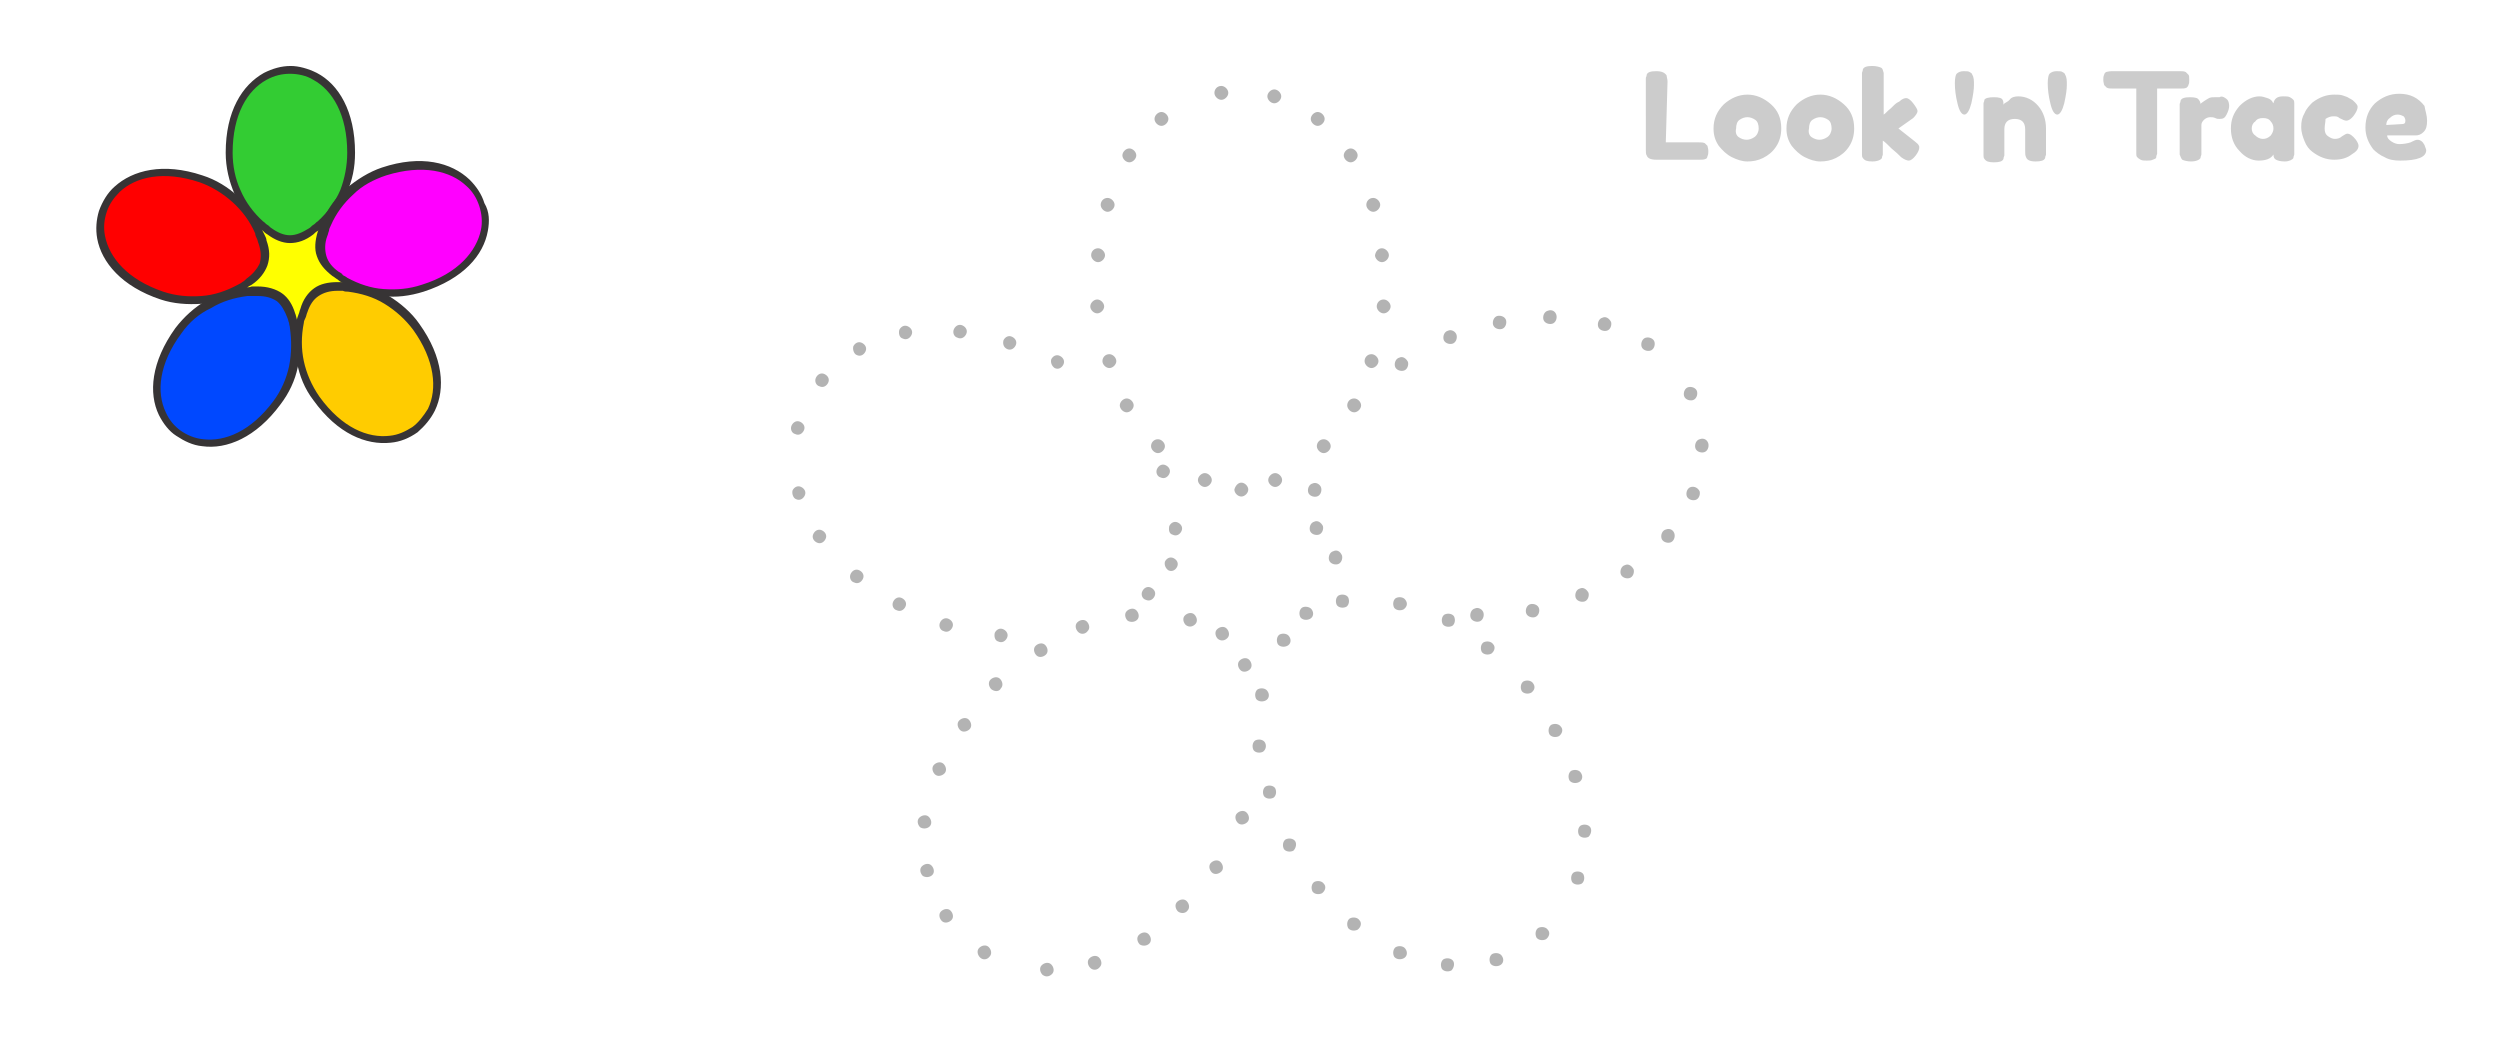 <?xml version="1.0" encoding="utf-8"?>
<!-- Generator: Adobe Illustrator 22.0.1, SVG Export Plug-In . SVG Version: 6.00 Build 0)  -->
<svg version="1.1" id="Layer_1" xmlns="http://www.w3.org/2000/svg" xmlns:xlink="http://www.w3.org/1999/xlink" x="0px" y="0px"
	 viewBox="0 0 288 122.4" enable-background="new 0 0 288 122.4" xml:space="preserve">
<g id="Layer_x0020_1">
	<g id="_206080760608">
		<g>
			<polygon fill="#FFFFFF" points="0,0 288,0 288,122.4 0,122.4 			"/>
			<path fill="#CCCCCC" d="M191.9,16.4h3.8c0.3,0,0.5,0,0.7,0.1c0.1,0.1,0.2,0.2,0.3,0.3c0,0.1,0.1,0.3,0.1,0.6c0,0.2,0,0.4-0.1,0.6
				c0,0.1-0.1,0.3-0.2,0.3c-0.2,0.1-0.4,0.1-0.7,0.1h-5c-0.7,0-1-0.2-1.1-0.5c-0.1-0.1-0.1-0.4-0.1-0.7V9.5c0-0.2,0-0.4,0-0.5
				c0-0.1,0.1-0.2,0.1-0.4c0.1-0.3,0.5-0.4,1.1-0.4c0.7,0,1,0.2,1.2,0.5c0,0.2,0.1,0.4,0.1,0.7L191.9,16.4L191.9,16.4z M197.4,14.8
				c0-1.1,0.4-2,1.2-2.8c0.8-0.7,1.7-1.1,2.7-1.1c1,0,1.9,0.4,2.7,1.1s1.2,1.6,1.2,2.8c0,0.8-0.2,1.5-0.6,2.1s-0.9,1-1.5,1.3
				s-1.2,0.4-1.8,0.4c-0.6,0-1.2-0.2-1.8-0.5c-0.6-0.3-1.1-0.8-1.5-1.3C197.6,16.2,197.4,15.6,197.4,14.8L197.4,14.8z M200.3,15.8
				c0.3,0.2,0.6,0.3,0.9,0.3c0.3,0,0.6-0.1,0.9-0.3c0.3-0.2,0.5-0.6,0.5-1s-0.1-0.8-0.4-1c-0.3-0.2-0.6-0.3-0.9-0.3
				c-0.3,0-0.6,0.1-0.9,0.3c-0.3,0.2-0.4,0.6-0.4,1C199.9,15.2,200,15.6,200.3,15.8L200.3,15.8z M205.8,14.8c0-1.1,0.4-2,1.2-2.8
				c0.8-0.7,1.7-1.1,2.7-1.1c1,0,1.9,0.4,2.7,1.1s1.2,1.6,1.2,2.8c0,0.8-0.2,1.5-0.6,2.1s-0.9,1-1.5,1.3s-1.2,0.4-1.8,0.4
				c-0.6,0-1.2-0.2-1.8-0.5c-0.6-0.3-1.1-0.8-1.5-1.3C206,16.2,205.8,15.6,205.8,14.8L205.8,14.8z M208.7,15.8
				c0.3,0.2,0.6,0.3,0.9,0.3s0.6-0.1,0.9-0.3c0.3-0.2,0.5-0.6,0.5-1s-0.1-0.8-0.4-1s-0.6-0.3-0.9-0.3c-0.3,0-0.6,0.1-0.9,0.3
				c-0.3,0.2-0.4,0.6-0.4,1C208.3,15.2,208.4,15.6,208.7,15.8L208.7,15.8z M218.7,14.8l1.9,1.5c0.2,0.2,0.4,0.3,0.4,0.4
				c0.1,0.1,0.1,0.2,0.1,0.3c0,0.2-0.1,0.5-0.4,0.9c-0.3,0.4-0.6,0.6-0.8,0.6c-0.2,0-0.5-0.1-0.9-0.4l-0.1-0.1
				c-0.2-0.2-0.5-0.5-1-0.9c-0.4-0.4-0.8-0.8-1-0.9v1.1c0,0.2,0,0.4,0,0.5c0,0.1-0.1,0.2-0.1,0.4c-0.1,0.2-0.5,0.4-1.1,0.4
				c-0.6,0-0.9-0.1-1.1-0.4c-0.1-0.1-0.1-0.3-0.1-0.4c0-0.1,0-0.3,0-0.5V8.9c0-0.2,0-0.4,0-0.5c0-0.1,0.1-0.2,0.1-0.4
				c0.1-0.3,0.5-0.4,1.1-0.4c0.4,0,0.8,0.1,1,0.2c0.2,0.1,0.2,0.3,0.3,0.6c0,0.1,0,0.2,0,0.4v4.4c0.2-0.1,0.4-0.4,0.8-0.7
				c0.3-0.3,0.6-0.6,0.8-0.7l0.2-0.1c0.3-0.3,0.6-0.4,0.8-0.4c0.2,0,0.5,0.2,0.8,0.6c0.3,0.4,0.5,0.7,0.5,0.9c0,0.2-0.2,0.5-0.5,0.8
				L218.7,14.8L218.7,14.8z M227.4,9.8c0,0.5-0.1,1.2-0.3,2.1c-0.2,0.8-0.5,1.3-0.8,1.3c-0.3,0-0.6-0.4-0.8-1.3
				c-0.2-0.8-0.3-1.6-0.3-2.3c0-0.6,0.1-1,0.2-1.1c0.2-0.2,0.5-0.3,0.8-0.3s0.6,0,0.7,0.1c0.2,0.1,0.3,0.2,0.3,0.3
				C227.4,8.9,227.4,9.3,227.4,9.8L227.4,9.8z M232.5,11.1c0.9,0,1.7,0.4,2.3,1.1c0.6,0.7,0.9,1.6,0.9,2.6v2.5c0,0.2,0,0.4,0,0.5
				c0,0.1-0.1,0.2-0.1,0.4c-0.1,0.3-0.5,0.4-1.1,0.4c-0.7,0-1-0.2-1.1-0.5c-0.1-0.2-0.1-0.4-0.1-0.7v-2.5c0-0.4-0.1-0.7-0.3-0.9
				s-0.5-0.3-0.9-0.3c-0.4,0-0.7,0.1-0.9,0.3c-0.2,0.2-0.3,0.5-0.3,0.9v2.5c0,0.2,0,0.4,0,0.5c0,0.1-0.1,0.2-0.1,0.4
				c-0.1,0.3-0.5,0.4-1.1,0.4c-0.6,0-0.9-0.1-1.1-0.4c-0.1-0.1-0.1-0.3-0.1-0.4c0-0.1,0-0.3,0-0.5v-5c0-0.2,0-0.4,0-0.5
				c0-0.1,0.1-0.2,0.1-0.4c0.1-0.2,0.5-0.3,1.1-0.3c0.6,0,0.9,0.1,1,0.3c0.1,0.2,0.1,0.3,0.1,0.6c0-0.1,0.1-0.2,0.3-0.3
				s0.3-0.2,0.4-0.3C231.7,11.2,232.1,11.1,232.5,11.1L232.5,11.1z M238.1,9.8c0,0.5-0.1,1.2-0.3,2.1c-0.2,0.8-0.5,1.3-0.8,1.3
				c-0.3,0-0.6-0.4-0.8-1.3c-0.2-0.8-0.3-1.6-0.3-2.3c0-0.6,0.1-1,0.2-1.1c0.2-0.2,0.5-0.3,0.8-0.3s0.6,0,0.7,0.1
				c0.2,0.1,0.3,0.2,0.3,0.3C238.1,8.9,238.1,9.3,238.1,9.8L238.1,9.8z M243.3,8.2h7.8c0.3,0,0.5,0,0.7,0.1c0.1,0.1,0.2,0.2,0.3,0.3
				s0.1,0.3,0.1,0.6s0,0.4-0.1,0.6c0,0.1-0.1,0.2-0.2,0.3c-0.2,0.1-0.4,0.1-0.7,0.1h-2.7v7c0,0.2,0,0.4,0,0.5c0,0.1-0.1,0.2-0.1,0.4
				s-0.2,0.2-0.4,0.3c-0.2,0.1-0.4,0.1-0.7,0.1s-0.5,0-0.7-0.1c-0.2-0.1-0.3-0.2-0.4-0.3c-0.1-0.1-0.1-0.3-0.1-0.4
				c0-0.1,0-0.3,0-0.5v-7h-2.7c-0.3,0-0.5,0-0.7-0.1c-0.1-0.1-0.2-0.2-0.3-0.3c0-0.1-0.1-0.3-0.1-0.6c0-0.2,0-0.4,0.1-0.6
				c0-0.1,0.1-0.2,0.2-0.3C242.7,8.3,242.9,8.2,243.3,8.2L243.3,8.2z M256.2,11.2c0.2,0.1,0.3,0.2,0.4,0.3c0.1,0.1,0.2,0.4,0.2,0.7
				s-0.1,0.6-0.3,1c-0.2,0.4-0.4,0.5-0.8,0.5c-0.2,0-0.3,0-0.5-0.1s-0.4-0.1-0.6-0.1s-0.5,0.1-0.7,0.3c-0.2,0.2-0.3,0.4-0.3,0.6v2.9
				c0,0.2,0,0.4,0,0.5s-0.1,0.2-0.1,0.4c-0.1,0.2-0.5,0.4-1.1,0.4c-0.4,0-0.8-0.1-1-0.2c-0.1-0.1-0.2-0.3-0.3-0.6c0-0.1,0-0.2,0-0.4
				v-4.9c0-0.2,0-0.4,0-0.5c0-0.1,0.1-0.2,0.1-0.4c0.1-0.3,0.5-0.4,1.1-0.4c0.6,0,0.9,0.1,1,0.3c0.1,0.1,0.2,0.3,0.2,0.5
				c0-0.1,0.1-0.1,0.2-0.2c0.1-0.1,0.3-0.2,0.6-0.4s0.5-0.2,0.8-0.2c0.2,0,0.4,0,0.6,0C255.8,11.1,256,11.1,256.2,11.2L256.2,11.2z
				 M261.9,11.9c0.1-0.5,0.4-0.8,1.1-0.8c0.4,0,0.6,0,0.8,0.1c0.2,0.1,0.3,0.2,0.4,0.3c0.1,0.1,0.1,0.3,0.1,0.4c0,0.1,0,0.3,0,0.5
				v4.9c0,0.2,0,0.4,0,0.5c0,0.1-0.1,0.2-0.1,0.4c-0.1,0.2-0.5,0.4-1,0.4c-0.5,0-0.8-0.1-1-0.2c-0.2-0.1-0.3-0.3-0.3-0.6
				c-0.3,0.5-0.9,0.7-1.7,0.7c-0.8,0-1.6-0.4-2.2-1.1c-0.7-0.7-1-1.6-1-2.6s0.3-1.8,1-2.6c0.7-0.7,1.5-1.1,2.3-1.1
				c0.3,0,0.6,0.1,0.9,0.2c0.3,0.1,0.4,0.2,0.5,0.3C261.8,11.7,261.8,11.8,261.9,11.9L261.9,11.9z M259.4,14.8
				c0,0.3,0.1,0.6,0.4,0.8c0.2,0.2,0.5,0.4,0.9,0.4c0.3,0,0.6-0.1,0.9-0.4c0.2-0.3,0.3-0.5,0.3-0.8c0-0.3-0.1-0.6-0.3-0.8
				c-0.2-0.3-0.5-0.4-0.9-0.4c-0.4,0-0.7,0.1-0.9,0.4C259.5,14.2,259.4,14.5,259.4,14.8L259.4,14.8z M267.8,14.8
				c0,0.4,0.1,0.7,0.4,0.9c0.3,0.2,0.5,0.3,0.8,0.3c0.3,0,0.6-0.1,0.8-0.3c0.3-0.2,0.5-0.3,0.6-0.3c0.3,0,0.6,0.2,1,0.7
				c0.2,0.3,0.3,0.5,0.3,0.7c0,0.4-0.3,0.7-0.8,1c-0.5,0.4-1.2,0.6-2,0.6c-0.9,0-1.7-0.3-2.5-0.9c-0.4-0.3-0.7-0.7-0.9-1.2
				c-0.2-0.5-0.4-1-0.4-1.7c0-0.6,0.1-1.1,0.4-1.6c0.2-0.5,0.6-0.9,0.9-1.2c0.8-0.6,1.6-0.9,2.5-0.9c0.4,0,0.7,0,1,0.1
				c0.3,0.1,0.6,0.2,0.7,0.3l0.2,0.1c0.2,0.1,0.3,0.2,0.4,0.3c0.2,0.2,0.4,0.4,0.4,0.6s-0.1,0.5-0.3,0.8c-0.3,0.5-0.7,0.8-1,0.8
				c-0.2,0-0.4-0.1-0.8-0.3c-0.2-0.2-0.4-0.2-0.7-0.2c-0.3,0-0.6,0.1-0.9,0.3C267.9,14.1,267.8,14.4,267.8,14.8L267.8,14.8z
				 M279.6,13.9c0,0.6-0.1,1-0.4,1.3c-0.3,0.3-0.6,0.4-0.9,0.4h-3.3c0,0.3,0.2,0.5,0.5,0.7c0.3,0.2,0.6,0.3,0.9,0.3
				c0.5,0,1-0.1,1.3-0.2l0.2-0.1c0.2-0.1,0.4-0.2,0.6-0.2c0.3,0,0.6,0.2,0.8,0.6c0.1,0.3,0.2,0.5,0.2,0.6c0,0.8-1,1.2-3,1.2
				c-0.7,0-1.3-0.1-1.8-0.4c-0.5-0.2-1-0.6-1.3-0.9c-0.6-0.8-0.9-1.6-0.9-2.5c0-1.2,0.4-2.1,1.1-2.8c0.8-0.7,1.7-1.1,2.8-1.1
				c1.3,0,2.2,0.5,2.9,1.4C279.4,12.8,279.6,13.3,279.6,13.9L279.6,13.9z M276.6,14.3c0.4,0,0.5-0.1,0.5-0.4c0-0.2-0.1-0.4-0.2-0.5
				c-0.2-0.1-0.4-0.2-0.7-0.2c-0.3,0-0.6,0.1-0.9,0.4c-0.3,0.2-0.4,0.5-0.4,0.8L276.6,14.3L276.6,14.3z"/>
			<g>
				<path fill="#FFFF00" d="M30.3,27.9c0.7,2,0.1,3.4-1.5,4.5c-0.4,0.3-0.7,0.5-1.1,0.7c-0.1,0.1-0.3,0.1-0.4,0.2
					c0.1,0.1,0.2,0.3,0.2,0.4c0.3-0.1,0.6-0.1,0.9-0.1c0.4,0,0.9-0.1,1.3-0.1c2.1,0,3.3,1,3.9,2.8c0.1,0.4,0.2,0.8,0.3,1.1
					c0.2,0,0.4,0,0.6,0c0-0.1,0-0.3,0.1-0.4c0.1-0.4,0.2-0.9,0.3-1.3c0.6-2,1.9-2.8,3.9-2.8c0.3,0,0.7,0,1,0
					c0.1-0.2,0.2-0.4,0.2-0.7c-0.1,0-0.2-0.1-0.2-0.1c-0.4-0.2-0.7-0.5-1.1-0.7c-1.7-1.2-2.1-2.7-1.5-4.6c0.1-0.4,0.3-0.8,0.5-1.2
					c0-0.1,0.1-0.2,0.1-0.2c-0.1-0.1-0.3-0.2-0.4-0.3c-0.2,0.2-0.4,0.4-0.6,0.6c-0.3,0.3-0.7,0.6-1,0.8c-1.7,1.3-3.2,1.2-4.8,0
					c-0.4-0.3-0.7-0.5-1-0.8c-0.2-0.2-0.3-0.3-0.5-0.5c-0.1,0.1-0.2,0.1-0.3,0.2c0.2,0.4,0.4,0.7,0.6,1.1
					C30,27.1,30.1,27.5,30.3,27.9L30.3,27.9z"/>
				<path fill="#33CC33" d="M40.4,17.6c0-12.7-14.1-12.7-14.1,0c0,3.3,1.4,6.2,3.6,8.2c0.3,0.3,0.7,0.6,1,0.8c1.6,1.2,3.1,1.3,4.8,0
					c0.3-0.3,0.7-0.5,1-0.8C39,23.8,40.4,20.9,40.4,17.6L40.4,17.6z"/>
				<path fill="#373435" d="M40,17.6c0-4.4-1.7-7.2-3.9-8.4c-0.8-0.5-1.8-0.7-2.7-0.7c-0.9,0-1.8,0.2-2.7,0.7
					c-2.2,1.2-3.9,4-3.9,8.4c0,1.5,0.3,3,0.9,4.3c0.6,1.4,1.5,2.6,2.6,3.6c0.2,0.1,0.3,0.3,0.5,0.4c0.2,0.1,0.3,0.3,0.5,0.4l0,0
					c0.7,0.5,1.4,0.8,2.1,0.8c0.7,0,1.4-0.3,2.2-0.8c0.2-0.1,0.3-0.3,0.5-0.4c0.2-0.1,0.3-0.3,0.5-0.4c1.1-1,2-2.2,2.6-3.6
					C39.7,20.6,40,19.1,40,17.6L40,17.6z M36.5,8.4c2.5,1.3,4.4,4.4,4.4,9.2c0,1.7-0.3,3.2-1,4.7c-0.7,1.5-1.6,2.8-2.8,3.9
					c-0.2,0.2-0.3,0.3-0.5,0.4c-0.2,0.1-0.4,0.3-0.5,0.4h0c-0.9,0.7-1.8,1-2.7,1c-0.9,0-1.8-0.4-2.6-1v0c-0.2-0.1-0.4-0.3-0.5-0.4
					c-0.2-0.1-0.4-0.3-0.5-0.4c-1.2-1.1-2.1-2.4-2.8-3.9c-0.6-1.4-1-3-1-4.7c0-4.8,1.9-7.8,4.4-9.2c1-0.5,2-0.8,3.1-0.8
					C34.4,7.6,35.5,7.9,36.5,8.4z"/>
				<path fill="#FF00FF" d="M48.7,33.2c12.1-3.9,7.8-17.3-4.3-13.4c-3.1,1-5.5,3.2-6.7,6c-0.2,0.4-0.3,0.8-0.5,1.2
					c-0.6,1.8-0.2,3.4,1.5,4.6c0.4,0.3,0.7,0.5,1.1,0.7C42.4,33.8,45.6,34.2,48.7,33.2L48.7,33.2z"/>
				<path fill="#373435" d="M48.6,32.8c4.2-1.3,6.3-3.9,6.8-6.3c0.2-0.9,0.1-1.9-0.2-2.8c-0.3-0.9-0.8-1.7-1.5-2.3
					c-1.8-1.7-5-2.5-9.2-1.2c-1.5,0.5-2.8,1.2-3.8,2.2c-1.1,1-2,2.2-2.6,3.6c-0.1,0.2-0.2,0.4-0.2,0.6c-0.1,0.2-0.1,0.4-0.2,0.6
					c-0.3,0.8-0.3,1.6-0.1,2.3c0.2,0.7,0.7,1.3,1.4,1.8c0.2,0.1,0.4,0.2,0.5,0.4c0.2,0.1,0.4,0.2,0.5,0.3c1.3,0.7,2.7,1.2,4.2,1.3
					C45.7,33.4,47.1,33.3,48.6,32.8L48.6,32.8z M56.2,26.6c-0.5,2.8-2.8,5.5-7.4,7c-1.6,0.5-3.2,0.7-4.7,0.5
					c-1.6-0.2-3.2-0.7-4.6-1.5c-0.2-0.1-0.4-0.2-0.6-0.4c-0.2-0.1-0.4-0.3-0.6-0.4c-0.9-0.7-1.5-1.4-1.8-2.3
					c-0.3-0.8-0.2-1.8,0.1-2.8c0.1-0.2,0.1-0.4,0.2-0.6c0.1-0.2,0.2-0.4,0.3-0.6c0.7-1.5,1.6-2.8,2.8-3.8c1.2-1,2.6-1.9,4.1-2.4
					c4.5-1.5,8-0.6,10.1,1.4c0.8,0.8,1.4,1.7,1.7,2.7C56.4,24.4,56.4,25.5,56.2,26.6L56.2,26.6z"/>
				<path fill="#FFCC00" d="M36.5,45.9c7.4,10.3,18.8,2.1,11.4-8.2c-1.9-2.6-4.8-4.2-7.8-4.6c-0.4-0.1-0.9-0.1-1.3-0.1
					c-2,0-3.3,0.8-3.9,2.8c-0.1,0.4-0.3,0.8-0.3,1.3C34,40.1,34.5,43.3,36.5,45.9L36.5,45.9z"/>
				<path fill="#0048FF" d="M20.6,38.1c-7.5,10.2,3.8,18.6,11.3,8.3c1.9-2.6,2.5-5.8,2-8.8c-0.1-0.4-0.2-0.9-0.3-1.3
					c-0.6-1.9-1.8-2.9-3.9-2.8c-0.4,0-0.9,0-1.3,0.1C25.4,34,22.5,35.5,20.6,38.1L20.6,38.1z"/>
				<path fill="#373435" d="M20.9,38.4c-2.6,3.5-2.9,6.8-1.8,9.1c0.4,0.9,1,1.6,1.7,2.1c0.7,0.5,1.6,0.9,2.6,1
					c2.5,0.3,5.5-0.9,8.1-4.4c0.9-1.2,1.5-2.6,1.8-4c0.3-1.5,0.3-3,0.1-4.4c0-0.2-0.1-0.4-0.1-0.6c-0.1-0.2-0.1-0.4-0.2-0.6
					c-0.3-0.8-0.7-1.5-1.2-1.9c-0.6-0.4-1.3-0.6-2.2-0.6c-0.2,0-0.4,0-0.6,0c-0.2,0-0.4,0-0.6,0c-1.5,0.2-2.9,0.6-4.2,1.4
					C23,36.1,21.8,37.1,20.9,38.4L20.9,38.4z M18.3,47.8c-1.2-2.5-0.9-6.1,1.9-10c1-1.3,2.2-2.4,3.6-3.2c1.4-0.8,3-1.3,4.5-1.5h0
					c0.2,0,0.5,0,0.7-0.1c0.2,0,0.4,0,0.7,0c1.1,0,2.1,0.3,2.8,0.8c0.7,0.5,1.2,1.3,1.5,2.3c0.1,0.2,0.1,0.4,0.2,0.7
					c0.1,0.2,0.1,0.5,0.2,0.7c0.3,1.6,0.3,3.2-0.1,4.8c-0.3,1.5-1,3-2,4.3c-2.8,3.8-6.2,5.2-9,4.8c-1.1-0.1-2.1-0.6-3-1.2
					C19.5,49.7,18.8,48.8,18.3,47.8L18.3,47.8z"/>
				<path fill="#FF0000" d="M23.1,20.6c-12-4-16.5,9.3-4.4,13.4c3.1,1,6.3,0.6,9-0.8c0.4-0.2,0.8-0.5,1.1-0.7
					c1.6-1.1,2.2-2.6,1.5-4.5c-0.1-0.4-0.3-0.8-0.5-1.2C28.5,23.9,26.2,21.7,23.1,20.6L23.1,20.6z"/>
				<path fill="#373435" d="M23,21c-4.2-1.4-7.4-0.6-9.2,1.1c-0.7,0.7-1.2,1.4-1.5,2.3c-0.3,0.9-0.4,1.8-0.2,2.8
					c0.5,2.5,2.6,5,6.7,6.4c1.5,0.5,2.9,0.6,4.4,0.5c1.5-0.1,2.9-0.6,4.2-1.3c0.2-0.1,0.4-0.2,0.5-0.3c0.2-0.1,0.3-0.2,0.5-0.4
					c0.7-0.5,1.2-1.1,1.5-1.7c0.2-0.7,0.2-1.4-0.1-2.3c-0.1-0.2-0.1-0.4-0.2-0.6c-0.1-0.2-0.2-0.4-0.2-0.6c-0.6-1.4-1.5-2.6-2.6-3.6
					C25.7,22.3,24.4,21.5,23,21L23,21z M13.2,21.5c2.1-1.9,5.6-2.8,10.1-1.3c1.6,0.5,3,1.4,4.1,2.4c1.2,1.1,2.2,2.4,2.8,3.9
					c0.1,0.2,0.2,0.4,0.3,0.6c0.1,0.2,0.2,0.4,0.2,0.6c0.4,1.1,0.4,2,0.1,2.9c-0.3,0.8-0.9,1.6-1.8,2.2c-0.2,0.1-0.4,0.2-0.6,0.4
					c-0.2,0.1-0.4,0.2-0.6,0.4c-1.4,0.8-3,1.3-4.6,1.4c-1.6,0.1-3.2,0-4.7-0.5c-4.5-1.5-6.8-4.3-7.3-7c-0.2-1.1-0.1-2.2,0.2-3.2
					C11.8,23.2,12.4,22.2,13.2,21.5L13.2,21.5z"/>
				<path fill="#373435" d="M36.8,45.7c2.6,3.6,5.6,4.8,8.1,4.5c1-0.1,1.8-0.5,2.6-1c0.7-0.5,1.3-1.3,1.8-2.1
					c1.1-2.3,0.8-5.6-1.7-9.1c-0.9-1.2-2-2.2-3.3-3c-1.3-0.8-2.7-1.2-4.2-1.4c-0.2,0-0.4,0-0.6-0.1c-0.2,0-0.4,0-0.6,0
					c-0.9,0-1.6,0.2-2.2,0.6c-0.6,0.4-1,1-1.3,1.9c-0.1,0.2-0.1,0.4-0.2,0.6C35.1,36.8,35,37,35,37.2c-0.3,1.5-0.3,3,0,4.4
					C35.3,43,35.9,44.4,36.8,45.7L36.8,45.7z M45,51c-2.8,0.3-6.1-1-8.9-4.9c-1-1.3-1.6-2.8-1.9-4.4c-0.3-1.6-0.3-3.2,0-4.8
					c0-0.2,0.1-0.4,0.2-0.7c0.1-0.2,0.1-0.4,0.2-0.6c0.3-1.1,0.9-1.9,1.6-2.4c0.7-0.5,1.6-0.7,2.7-0.7c0.2,0,0.5,0,0.7,0
					c0.2,0,0.5,0,0.7,0.1c1.6,0.2,3.1,0.7,4.5,1.5c1.3,0.8,2.6,1.9,3.5,3.2c2.8,3.9,3,7.5,1.8,10c-0.5,1-1.2,1.8-2,2.5
					C47.1,50.5,46.1,50.9,45,51L45,51z"/>
			</g>
		</g>
		<g>
			<path fill="#B3B3B3" d="M133.8,12.9c0.4,0,0.8,0.4,0.8,0.8s-0.4,0.8-0.8,0.8s-0.8-0.4-0.8-0.8S133.4,12.9,133.8,12.9z"/>
			<path fill="#B3B3B3" d="M140.7,9.9c0.4,0,0.8,0.4,0.8,0.8s-0.4,0.8-0.8,0.8c-0.4,0-0.8-0.4-0.8-0.8S140.2,9.9,140.7,9.9z"/>
			<path fill="#B3B3B3" d="M146.8,10.3c0.4,0,0.8,0.4,0.8,0.8s-0.4,0.8-0.8,0.8c-0.4,0-0.8-0.4-0.8-0.8S146.4,10.3,146.8,10.3z"/>
			<path fill="#B3B3B3" d="M151.8,12.9c0.4,0,0.8,0.4,0.8,0.8s-0.4,0.8-0.8,0.8s-0.8-0.4-0.8-0.8S151.4,12.9,151.8,12.9z"/>
			<path fill="#B3B3B3" d="M155.6,17.1c0.4,0,0.8,0.4,0.8,0.8s-0.4,0.8-0.8,0.8c-0.4,0-0.8-0.4-0.8-0.8S155.2,17.1,155.6,17.1z"/>
			<path fill="#B3B3B3" d="M158.2,22.8c0.4,0,0.8,0.4,0.8,0.8s-0.4,0.8-0.8,0.8c-0.4,0-0.8-0.4-0.8-0.8S157.7,22.8,158.2,22.8z"/>
			<path fill="#B3B3B3" d="M159.2,28.6c0.4,0,0.8,0.4,0.8,0.8c0,0.4-0.4,0.8-0.8,0.8c-0.4,0-0.8-0.4-0.8-0.8
				C158.5,28.9,158.8,28.6,159.2,28.6z"/>
			<path fill="#B3B3B3" d="M159.4,34.5c0.4,0,0.8,0.4,0.8,0.8s-0.4,0.8-0.8,0.8c-0.4,0-0.8-0.4-0.8-0.8S158.9,34.5,159.4,34.5z"/>
			<path fill="#B3B3B3" d="M158,40.8c0.4,0,0.8,0.4,0.8,0.8c0,0.4-0.4,0.8-0.8,0.8c-0.4,0-0.8-0.4-0.8-0.8
				C157.2,41.2,157.5,40.8,158,40.8z"/>
			<path fill="#B3B3B3" d="M156,45.9c0.4,0,0.8,0.4,0.8,0.8s-0.4,0.8-0.8,0.8s-0.8-0.4-0.8-0.8C155.2,46.3,155.5,45.9,156,45.9z"/>
			<path fill="#B3B3B3" d="M152.5,50.6c0.4,0,0.8,0.4,0.8,0.8c0,0.4-0.4,0.8-0.8,0.8s-0.8-0.4-0.8-0.8C151.7,51,152,50.6,152.5,50.6
				z"/>
			<path fill="#B3B3B3" d="M146.9,54.5c0.4,0,0.8,0.4,0.8,0.8c0,0.4-0.4,0.8-0.8,0.8s-0.8-0.4-0.8-0.8S146.5,54.5,146.9,54.5z"/>
			<path fill="#B3B3B3" d="M143,55.6c0.4,0,0.8,0.4,0.8,0.8c0,0.4-0.4,0.8-0.8,0.8c-0.4,0-0.8-0.4-0.8-0.8
				C142.3,56,142.6,55.6,143,55.6z"/>
			<path fill="#B3B3B3" d="M138.8,54.5c0.4,0,0.8,0.4,0.8,0.8c0,0.4-0.4,0.8-0.8,0.8s-0.8-0.4-0.8-0.8S138.4,54.5,138.8,54.5z"/>
			<path fill="#B3B3B3" d="M133.4,50.6c0.4,0,0.8,0.4,0.8,0.8c0,0.4-0.4,0.8-0.8,0.8c-0.4,0-0.8-0.4-0.8-0.8
				C132.6,51,132.9,50.6,133.4,50.6z"/>
			<path fill="#B3B3B3" d="M129.8,45.9c0.4,0,0.8,0.4,0.8,0.8s-0.4,0.8-0.8,0.8c-0.4,0-0.8-0.4-0.8-0.8
				C129,46.3,129.4,45.9,129.8,45.9z"/>
			<path fill="#B3B3B3" d="M127.8,40.8c0.4,0,0.8,0.4,0.8,0.8c0,0.4-0.4,0.8-0.8,0.8c-0.4,0-0.8-0.4-0.8-0.8
				C127,41.2,127.3,40.8,127.8,40.8z"/>
			<path fill="#B3B3B3" d="M126.4,34.5c0.4,0,0.8,0.4,0.8,0.8s-0.4,0.8-0.8,0.8s-0.8-0.4-0.8-0.8S126,34.5,126.4,34.5z"/>
			<path fill="#B3B3B3" d="M126.5,28.6c0.4,0,0.8,0.4,0.8,0.8c0,0.4-0.4,0.8-0.8,0.8c-0.4,0-0.8-0.4-0.8-0.8
				C125.7,28.9,126.1,28.6,126.5,28.6z"/>
			<path fill="#B3B3B3" d="M127.6,22.8c0.4,0,0.8,0.4,0.8,0.8s-0.4,0.8-0.8,0.8c-0.4,0-0.8-0.4-0.8-0.8S127.1,22.8,127.6,22.8z"/>
			<path fill="#B3B3B3" d="M130.1,17.1c0.4,0,0.8,0.4,0.8,0.8s-0.4,0.8-0.8,0.8c-0.4,0-0.8-0.4-0.8-0.8S129.7,17.1,130.1,17.1z"/>
			<path fill="#B3B3B3" d="M190.6,39.4c0.1,0.4-0.1,0.9-0.5,1c-0.4,0.1-0.9-0.1-1-0.5s0.1-0.9,0.5-1C190,38.8,190.5,39,190.6,39.4z"
				/>
			<path fill="#B3B3B3" d="M195.5,45.1c0.1,0.4-0.1,0.9-0.5,1c-0.4,0.1-0.9-0.1-1-0.5c-0.1-0.4,0.1-0.9,0.5-1
				C194.9,44.5,195.4,44.7,195.5,45.1z"/>
			<path fill="#B3B3B3" d="M196.8,51.1c0.1,0.4-0.1,0.9-0.5,1c-0.4,0.1-0.9-0.1-1-0.5c-0.1-0.4,0.1-0.9,0.5-1
				C196.3,50.4,196.7,50.7,196.8,51.1z"/>
			<path fill="#B3B3B3" d="M195.8,56.6c0.1,0.4-0.1,0.9-0.5,1c-0.4,0.1-0.9-0.1-1-0.5c-0.1-0.4,0.1-0.9,0.5-1
				C195.2,56,195.6,56.2,195.8,56.6z"/>
			<path fill="#B3B3B3" d="M192.9,61.5c0.1,0.4-0.1,0.9-0.5,1c-0.4,0.1-0.9-0.1-1-0.5c-0.1-0.4,0.1-0.9,0.5-1
				C192.4,60.8,192.8,61.1,192.9,61.5z"/>
			<path fill="#B3B3B3" d="M188.2,65.6c0.1,0.4-0.1,0.9-0.5,1c-0.4,0.1-0.9-0.1-1-0.5c-0.1-0.4,0.1-0.9,0.5-1
				C187.6,64.9,188,65.2,188.2,65.6z"/>
			<path fill="#B3B3B3" d="M183,68.3c0.1,0.4-0.1,0.9-0.5,1c-0.4,0.1-0.9-0.1-1-0.5c-0.1-0.4,0.1-0.9,0.5-1
				C182.4,67.6,182.8,67.9,183,68.3z"/>
			<path fill="#B3B3B3" d="M177.3,70.1c0.1,0.4-0.1,0.9-0.5,1c-0.4,0.1-0.9-0.1-1-0.5c-0.1-0.4,0.1-0.9,0.5-1
				C176.7,69.5,177.2,69.7,177.3,70.1z"/>
			<path fill="#B3B3B3" d="M170.9,70.6c0.1,0.4-0.1,0.9-0.5,1c-0.4,0.1-0.9-0.1-1-0.5c-0.1-0.4,0.1-0.9,0.5-1
				C170.3,69.9,170.8,70.2,170.9,70.6z"/>
			<path fill="#B3B3B3" d="M154.6,64c0.1,0.4-0.1,0.9-0.5,1c-0.4,0.1-0.9-0.1-1-0.5c-0.1-0.4,0.1-0.9,0.5-1
				C154,63.3,154.4,63.5,154.6,64z"/>
			<path fill="#B3B3B3" d="M152.4,60.6c0.1,0.4-0.1,0.9-0.5,1c-0.4,0.1-0.9-0.1-1-0.5c-0.1-0.4,0.1-0.9,0.5-1
				C151.8,59.9,152.2,60.2,152.4,60.6z"/>
			<path fill="#B3B3B3" d="M152.2,56.2c0.1,0.4-0.1,0.9-0.5,1c-0.4,0.1-0.9-0.1-1-0.5c-0.1-0.4,0.1-0.9,0.5-1
				C151.6,55.5,152.1,55.8,152.2,56.2z"/>
			<path fill="#B3B3B3" d="M162.2,41.7c0.1,0.4-0.1,0.9-0.5,1c-0.4,0.1-0.9-0.1-1-0.5c-0.1-0.4,0.1-0.9,0.5-1
				C161.6,41,162,41.3,162.2,41.7z"/>
			<path fill="#B3B3B3" d="M167.8,38.6c0.1,0.4-0.1,0.9-0.5,1c-0.4,0.1-0.9-0.1-1-0.5c-0.1-0.4,0.1-0.9,0.5-1
				C167.2,37.9,167.7,38.2,167.8,38.6z"/>
			<path fill="#B3B3B3" d="M173.5,36.9c0.1,0.4-0.1,0.9-0.5,1c-0.4,0.1-0.9-0.1-1-0.5c-0.1-0.4,0.1-0.9,0.5-1
				C172.9,36.3,173.4,36.5,173.5,36.9z"/>
			<path fill="#B3B3B3" d="M179.3,36.3c0.1,0.4-0.1,0.9-0.5,1c-0.4,0.1-0.9-0.1-1-0.5c-0.1-0.4,0.1-0.9,0.5-1
				C178.8,35.6,179.2,35.9,179.3,36.3z"/>
			<path fill="#B3B3B3" d="M185.6,37.1c0.1,0.4-0.1,0.9-0.5,1c-0.4,0.1-0.9-0.1-1-0.5c-0.1-0.4,0.1-0.9,0.5-1
				C185,36.4,185.4,36.7,185.6,37.1z"/>
			<path fill="#B3B3B3" d="M182.2,101.8c-0.4,0.2-0.9,0.1-1.1-0.2c-0.2-0.4-0.1-0.9,0.2-1.1c0.4-0.2,0.9-0.1,1.1,0.2
				C182.6,101.1,182.5,101.6,182.2,101.8z"/>
			<path fill="#B3B3B3" d="M178.1,108.2c-0.4,0.2-0.9,0.1-1.1-0.2c-0.2-0.4-0.1-0.9,0.2-1.1c0.4-0.2,0.9-0.1,1.1,0.2
				C178.6,107.4,178.5,107.9,178.1,108.2z"/>
			<path fill="#B3B3B3" d="M172.8,111.2c-0.4,0.2-0.9,0.1-1.1-0.2c-0.2-0.4-0.1-0.9,0.2-1.1c0.4-0.2,0.9-0.1,1.1,0.2
				C173.3,110.5,173.2,111,172.8,111.2z"/>
			<path fill="#B3B3B3" d="M167.2,111.8c-0.4,0.2-0.9,0.1-1.1-0.2c-0.2-0.4-0.1-0.9,0.2-1.1c0.4-0.2,0.9-0.1,1.1,0.2
				C167.6,111,167.5,111.5,167.2,111.8z"/>
			<path fill="#B3B3B3" d="M161.7,110.4c-0.4,0.2-0.9,0.1-1.1-0.2c-0.2-0.4-0.1-0.9,0.2-1.1c0.4-0.2,0.9-0.1,1.1,0.2
				C162.2,109.7,162.1,110.2,161.7,110.4z"/>
			<path fill="#B3B3B3" d="M156.4,107.1c-0.4,0.2-0.9,0.1-1.1-0.2c-0.2-0.4-0.1-0.9,0.2-1.1c0.4-0.2,0.9-0.1,1.1,0.2
				C156.9,106.3,156.8,106.8,156.4,107.1z"/>
			<path fill="#B3B3B3" d="M152.3,102.9c-0.4,0.2-0.9,0.1-1.1-0.2c-0.2-0.4-0.1-0.9,0.2-1.1c0.4-0.2,0.9-0.1,1.1,0.2
				C152.8,102.1,152.7,102.6,152.3,102.9z"/>
			<path fill="#B3B3B3" d="M149,98c-0.4,0.2-0.9,0.1-1.1-0.2c-0.2-0.4-0.1-0.9,0.2-1.1c0.4-0.2,0.9-0.1,1.1,0.2
				C149.4,97.2,149.3,97.7,149,98z"/>
			<path fill="#B3B3B3" d="M146.7,91.9c-0.4,0.2-0.9,0.1-1.1-0.2c-0.2-0.4-0.1-0.9,0.2-1.1c0.4-0.2,0.9-0.1,1.1,0.2
				C147.1,91.2,147,91.7,146.7,91.9z"/>
			<path fill="#B3B3B3" d="M145.5,86.6c-0.4,0.2-0.9,0.1-1.1-0.2c-0.2-0.4-0.1-0.9,0.2-1.1c0.4-0.2,0.9-0.1,1.1,0.2
				S145.9,86.3,145.5,86.6z"/>
			<path fill="#B3B3B3" d="M145.8,80.7c-0.4,0.2-0.9,0.1-1.1-0.2c-0.2-0.4-0.1-0.9,0.2-1.1c0.4-0.2,0.9-0.1,1.1,0.2
				C146.3,80,146.2,80.5,145.8,80.7z"/>
			<path fill="#B3B3B3" d="M148.3,74.4c-0.4,0.2-0.9,0.1-1.1-0.2c-0.2-0.4-0.1-0.9,0.2-1.1c0.4-0.2,0.9-0.1,1.1,0.2
				C148.8,73.7,148.7,74.2,148.3,74.4z"/>
			<path fill="#B3B3B3" d="M150.9,71.3c-0.4,0.2-0.9,0.1-1.1-0.2c-0.2-0.4-0.1-0.9,0.2-1.1s0.9-0.1,1.1,0.2
				C151.4,70.6,151.3,71.1,150.9,71.3z"/>
			<path fill="#B3B3B3" d="M155.1,69.9c-0.4,0.2-0.9,0.1-1.1-0.2c-0.2-0.4-0.1-0.9,0.2-1.1c0.4-0.2,0.9-0.1,1.1,0.2
				C155.5,69.2,155.4,69.7,155.1,69.9z"/>
			<path fill="#B3B3B3" d="M161.7,70.2c-0.4,0.2-0.9,0.1-1.1-0.2c-0.2-0.4-0.1-0.9,0.2-1.1c0.4-0.2,0.9-0.1,1.1,0.2
				C162.2,69.5,162.1,69.9,161.7,70.2z"/>
			<path fill="#B3B3B3" d="M167.3,72.1c-0.4,0.2-0.9,0.1-1.1-0.2c-0.2-0.4-0.1-0.9,0.2-1.1c0.4-0.2,0.9-0.1,1.1,0.2
				C167.7,71.4,167.6,71.9,167.3,72.1z"/>
			<path fill="#B3B3B3" d="M171.8,75.3c-0.4,0.2-0.9,0.1-1.1-0.2c-0.2-0.4-0.1-0.9,0.2-1.1c0.4-0.2,0.9-0.1,1.1,0.2
				C172.3,74.5,172.2,75,171.8,75.3z"/>
			<path fill="#B3B3B3" d="M176.4,79.8c-0.4,0.2-0.9,0.1-1.1-0.2c-0.2-0.4-0.1-0.9,0.2-1.1c0.4-0.2,0.9-0.1,1.1,0.2
				C176.9,79.1,176.8,79.5,176.4,79.8z"/>
			<path fill="#B3B3B3" d="M179.6,84.8c-0.4,0.2-0.9,0.1-1.1-0.2c-0.2-0.4-0.1-0.9,0.2-1.1c0.4-0.2,0.9-0.1,1.1,0.2
				C180.1,84,180,84.5,179.6,84.8z"/>
			<path fill="#B3B3B3" d="M181.9,90.1c-0.4,0.2-0.9,0.1-1.1-0.2c-0.2-0.4-0.1-0.9,0.2-1.1c0.4-0.2,0.9-0.1,1.1,0.2
				C182.4,89.4,182.3,89.9,181.9,90.1z"/>
			<path fill="#B3B3B3" d="M183,96.4c-0.4,0.2-0.9,0.1-1.1-0.2c-0.2-0.4-0.1-0.9,0.2-1.1c0.4-0.2,0.9-0.1,1.1,0.2
				C183.4,95.6,183.3,96.1,183,96.4z"/>
			<path fill="#B3B3B3" d="M120.1,112.3c-0.3-0.3-0.4-0.8-0.1-1.1c0.3-0.3,0.8-0.4,1.1-0.1c0.3,0.3,0.4,0.8,0.1,1.1
				S120.5,112.6,120.1,112.3z"/>
			<path fill="#B3B3B3" d="M112.9,110.3c-0.3-0.3-0.4-0.8-0.1-1.1c0.3-0.3,0.8-0.4,1.1-0.1c0.3,0.3,0.4,0.8,0.1,1.1
				C113.7,110.6,113.2,110.6,112.9,110.3z"/>
			<path fill="#B3B3B3" d="M108.5,106.1c-0.3-0.3-0.4-0.8-0.1-1.1c0.3-0.3,0.8-0.4,1.1-0.1c0.3,0.3,0.4,0.8,0.1,1.1
				S108.8,106.4,108.5,106.1z"/>
			<path fill="#B3B3B3" d="M106.3,100.9c-0.3-0.3-0.4-0.8-0.1-1.1c0.3-0.3,0.8-0.4,1.1-0.1c0.3,0.3,0.4,0.8,0.1,1.1
				C107.1,101.1,106.6,101.1,106.3,100.9z"/>
			<path fill="#B3B3B3" d="M106,95.3c-0.3-0.3-0.4-0.8-0.1-1.1c0.3-0.3,0.8-0.4,1.1-0.1c0.3,0.3,0.4,0.8,0.1,1.1
				C106.8,95.5,106.3,95.5,106,95.3z"/>
			<path fill="#B3B3B3" d="M107.7,89.2c-0.3-0.3-0.4-0.8-0.1-1.1c0.3-0.3,0.8-0.4,1.1-0.1c0.3,0.3,0.4,0.8,0.1,1.1
				C108.5,89.4,108,89.5,107.7,89.2z"/>
			<path fill="#B3B3B3" d="M110.6,84.1c-0.3-0.3-0.4-0.8-0.1-1.1c0.3-0.3,0.8-0.4,1.1-0.1c0.3,0.3,0.4,0.8,0.1,1.1
				C111.4,84.3,110.9,84.4,110.6,84.1z"/>
			<path fill="#B3B3B3" d="M114.2,79.4c-0.3-0.3-0.4-0.8-0.1-1.1c0.3-0.3,0.8-0.4,1.1-0.1s0.4,0.8,0.1,1.1
				C115.1,79.7,114.6,79.7,114.2,79.4z"/>
			<path fill="#B3B3B3" d="M119.4,75.5c-0.3-0.3-0.4-0.8-0.1-1.1c0.3-0.3,0.8-0.4,1.1-0.1c0.3,0.3,0.4,0.8,0.1,1.1
				C120.2,75.7,119.7,75.8,119.4,75.5z"/>
			<path fill="#B3B3B3" d="M124.2,72.8c-0.3-0.3-0.4-0.8-0.1-1.1c0.3-0.3,0.8-0.4,1.1-0.1c0.3,0.3,0.4,0.8,0.1,1.1
				C125,73.1,124.5,73.1,124.2,72.8z"/>
			<path fill="#B3B3B3" d="M129.9,71.5c-0.3-0.3-0.4-0.8-0.1-1.1c0.3-0.3,0.8-0.4,1.1-0.1s0.4,0.8,0.1,1.1
				C130.7,71.7,130.2,71.7,129.9,71.5z"/>
			<path fill="#B3B3B3" d="M136.6,72c-0.3-0.3-0.4-0.8-0.1-1.1c0.3-0.3,0.8-0.4,1.1-0.1s0.4,0.8,0.1,1.1S137,72.3,136.6,72z"/>
			<path fill="#B3B3B3" d="M140.3,73.6c-0.3-0.3-0.4-0.8-0.1-1.1s0.8-0.4,1.1-0.1c0.3,0.3,0.4,0.8,0.1,1.1
				C141.1,73.8,140.7,73.9,140.3,73.6z"/>
			<path fill="#B3B3B3" d="M142.9,77.2c-0.3-0.3-0.4-0.8-0.1-1.1c0.3-0.3,0.8-0.4,1.1-0.1c0.3,0.3,0.4,0.8,0.1,1.1
				C143.7,77.4,143.2,77.5,142.9,77.2z"/>
			<path fill="#B3B3B3" d="M142.6,94.8c-0.3-0.3-0.4-0.8-0.1-1.1s0.8-0.4,1.1-0.1c0.3,0.3,0.4,0.8,0.1,1.1
				C143.4,95,142.9,95.1,142.6,94.8z"/>
			<path fill="#B3B3B3" d="M139.6,100.5c-0.3-0.3-0.4-0.8-0.1-1.1c0.3-0.3,0.8-0.4,1.1-0.1c0.3,0.3,0.4,0.8,0.1,1.1
				C140.4,100.7,139.9,100.8,139.6,100.5z"/>
			<path fill="#B3B3B3" d="M135.7,105c-0.3-0.3-0.4-0.8-0.1-1.1c0.3-0.3,0.8-0.4,1.1-0.1c0.3,0.3,0.4,0.8,0.1,1.1
				C136.6,105.2,136.1,105.3,135.7,105z"/>
			<path fill="#B3B3B3" d="M131.3,108.8c-0.3-0.3-0.4-0.8-0.1-1.1c0.3-0.3,0.8-0.4,1.1-0.1c0.3,0.3,0.4,0.8,0.1,1.1
				C132.1,109,131.6,109,131.3,108.8z"/>
			<path fill="#B3B3B3" d="M125.6,111.5c-0.3-0.3-0.4-0.8-0.1-1.1c0.3-0.3,0.8-0.4,1.1-0.1c0.3,0.3,0.4,0.8,0.1,1.1
				C126.4,111.8,125.9,111.8,125.6,111.5z"/>
			<path fill="#B3B3B3" d="M91.3,56.5c0.2-0.4,0.6-0.6,1-0.4c0.4,0.2,0.6,0.6,0.4,1c-0.2,0.4-0.6,0.6-1,0.4
				C91.4,57.4,91.2,56.9,91.3,56.5z"/>
			<path fill="#B3B3B3" d="M91.2,49c0.2-0.4,0.6-0.6,1-0.4c0.4,0.2,0.6,0.6,0.4,1c-0.2,0.4-0.6,0.6-1,0.4C91.2,49.9,91,49.4,91.2,49
				z"/>
			<path fill="#B3B3B3" d="M94,43.5c0.2-0.4,0.6-0.6,1-0.4c0.4,0.2,0.6,0.6,0.4,1c-0.2,0.4-0.6,0.6-1,0.4C94,44.4,93.8,43.9,94,43.5
				z"/>
			<path fill="#B3B3B3" d="M98.3,39.9c0.2-0.4,0.6-0.6,1-0.4c0.4,0.2,0.6,0.6,0.4,1c-0.2,0.4-0.6,0.6-1,0.4
				C98.4,40.8,98.2,40.3,98.3,39.9z"/>
			<path fill="#B3B3B3" d="M103.6,38c0.2-0.4,0.6-0.6,1-0.4s0.6,0.6,0.4,1c-0.2,0.4-0.6,0.6-1,0.4C103.6,38.9,103.5,38.4,103.6,38z"
				/>
			<path fill="#B3B3B3" d="M109.9,37.9c0.2-0.4,0.6-0.6,1-0.4s0.6,0.6,0.4,1c-0.2,0.4-0.6,0.6-1,0.4
				C109.9,38.8,109.7,38.3,109.9,37.9z"/>
			<path fill="#B3B3B3" d="M115.6,39.2c0.2-0.4,0.6-0.6,1-0.4c0.4,0.2,0.6,0.6,0.4,1c-0.2,0.4-0.6,0.6-1,0.4
				C115.6,40,115.5,39.6,115.6,39.2z"/>
			<path fill="#B3B3B3" d="M121.1,41.4c0.2-0.4,0.6-0.6,1-0.4s0.6,0.6,0.4,1c-0.2,0.4-0.6,0.6-1,0.4C121.2,42.2,121,41.8,121.1,41.4
				z"/>
			<path fill="#B3B3B3" d="M133.3,54c0.2-0.4,0.6-0.6,1-0.4s0.6,0.6,0.4,1c-0.2,0.4-0.6,0.6-1,0.4C133.3,54.9,133.1,54.4,133.3,54z"
				/>
			<path fill="#B3B3B3" d="M134.7,60.6c0.2-0.4,0.6-0.6,1-0.4s0.6,0.6,0.4,1c-0.2,0.4-0.6,0.6-1,0.4
				C134.7,61.5,134.6,61.1,134.7,60.6z"/>
			<path fill="#B3B3B3" d="M134.2,64.7c0.2-0.4,0.6-0.6,1-0.4c0.4,0.2,0.6,0.6,0.4,1c-0.2,0.4-0.6,0.6-1,0.4
				C134.3,65.5,134.1,65.1,134.2,64.7z"/>
			<path fill="#B3B3B3" d="M131.6,68.1c0.2-0.4,0.6-0.6,1-0.4c0.4,0.2,0.6,0.6,0.4,1c-0.2,0.4-0.6,0.6-1,0.4
				C131.6,69,131.4,68.5,131.6,68.1z"/>
			<path fill="#B3B3B3" d="M114.6,72.9c0.2-0.4,0.6-0.6,1-0.4c0.4,0.2,0.6,0.6,0.4,1c-0.2,0.4-0.6,0.6-1,0.4
				C114.6,73.8,114.5,73.3,114.6,72.9z"/>
			<path fill="#B3B3B3" d="M108.3,71.7c0.2-0.4,0.6-0.6,1-0.4c0.4,0.2,0.6,0.6,0.4,1c-0.2,0.4-0.6,0.6-1,0.4
				C108.3,72.6,108.1,72.1,108.3,71.7z"/>
			<path fill="#B3B3B3" d="M102.9,69.3c0.2-0.4,0.6-0.6,1-0.4c0.4,0.2,0.6,0.6,0.4,1c-0.2,0.4-0.6,0.6-1,0.4
				C102.9,70.2,102.7,69.7,102.9,69.3z"/>
			<path fill="#B3B3B3" d="M98,66.1c0.2-0.4,0.6-0.6,1-0.4c0.4,0.2,0.6,0.6,0.4,1c-0.2,0.4-0.6,0.6-1,0.4C98,67,97.8,66.5,98,66.1z"
				/>
			<path fill="#B3B3B3" d="M93.7,61.5c0.2-0.4,0.6-0.6,1-0.4c0.4,0.2,0.6,0.6,0.4,1c-0.2,0.4-0.6,0.6-1,0.4S93.5,61.9,93.7,61.5z"/>
		</g>
	</g>
</g>
</svg>
